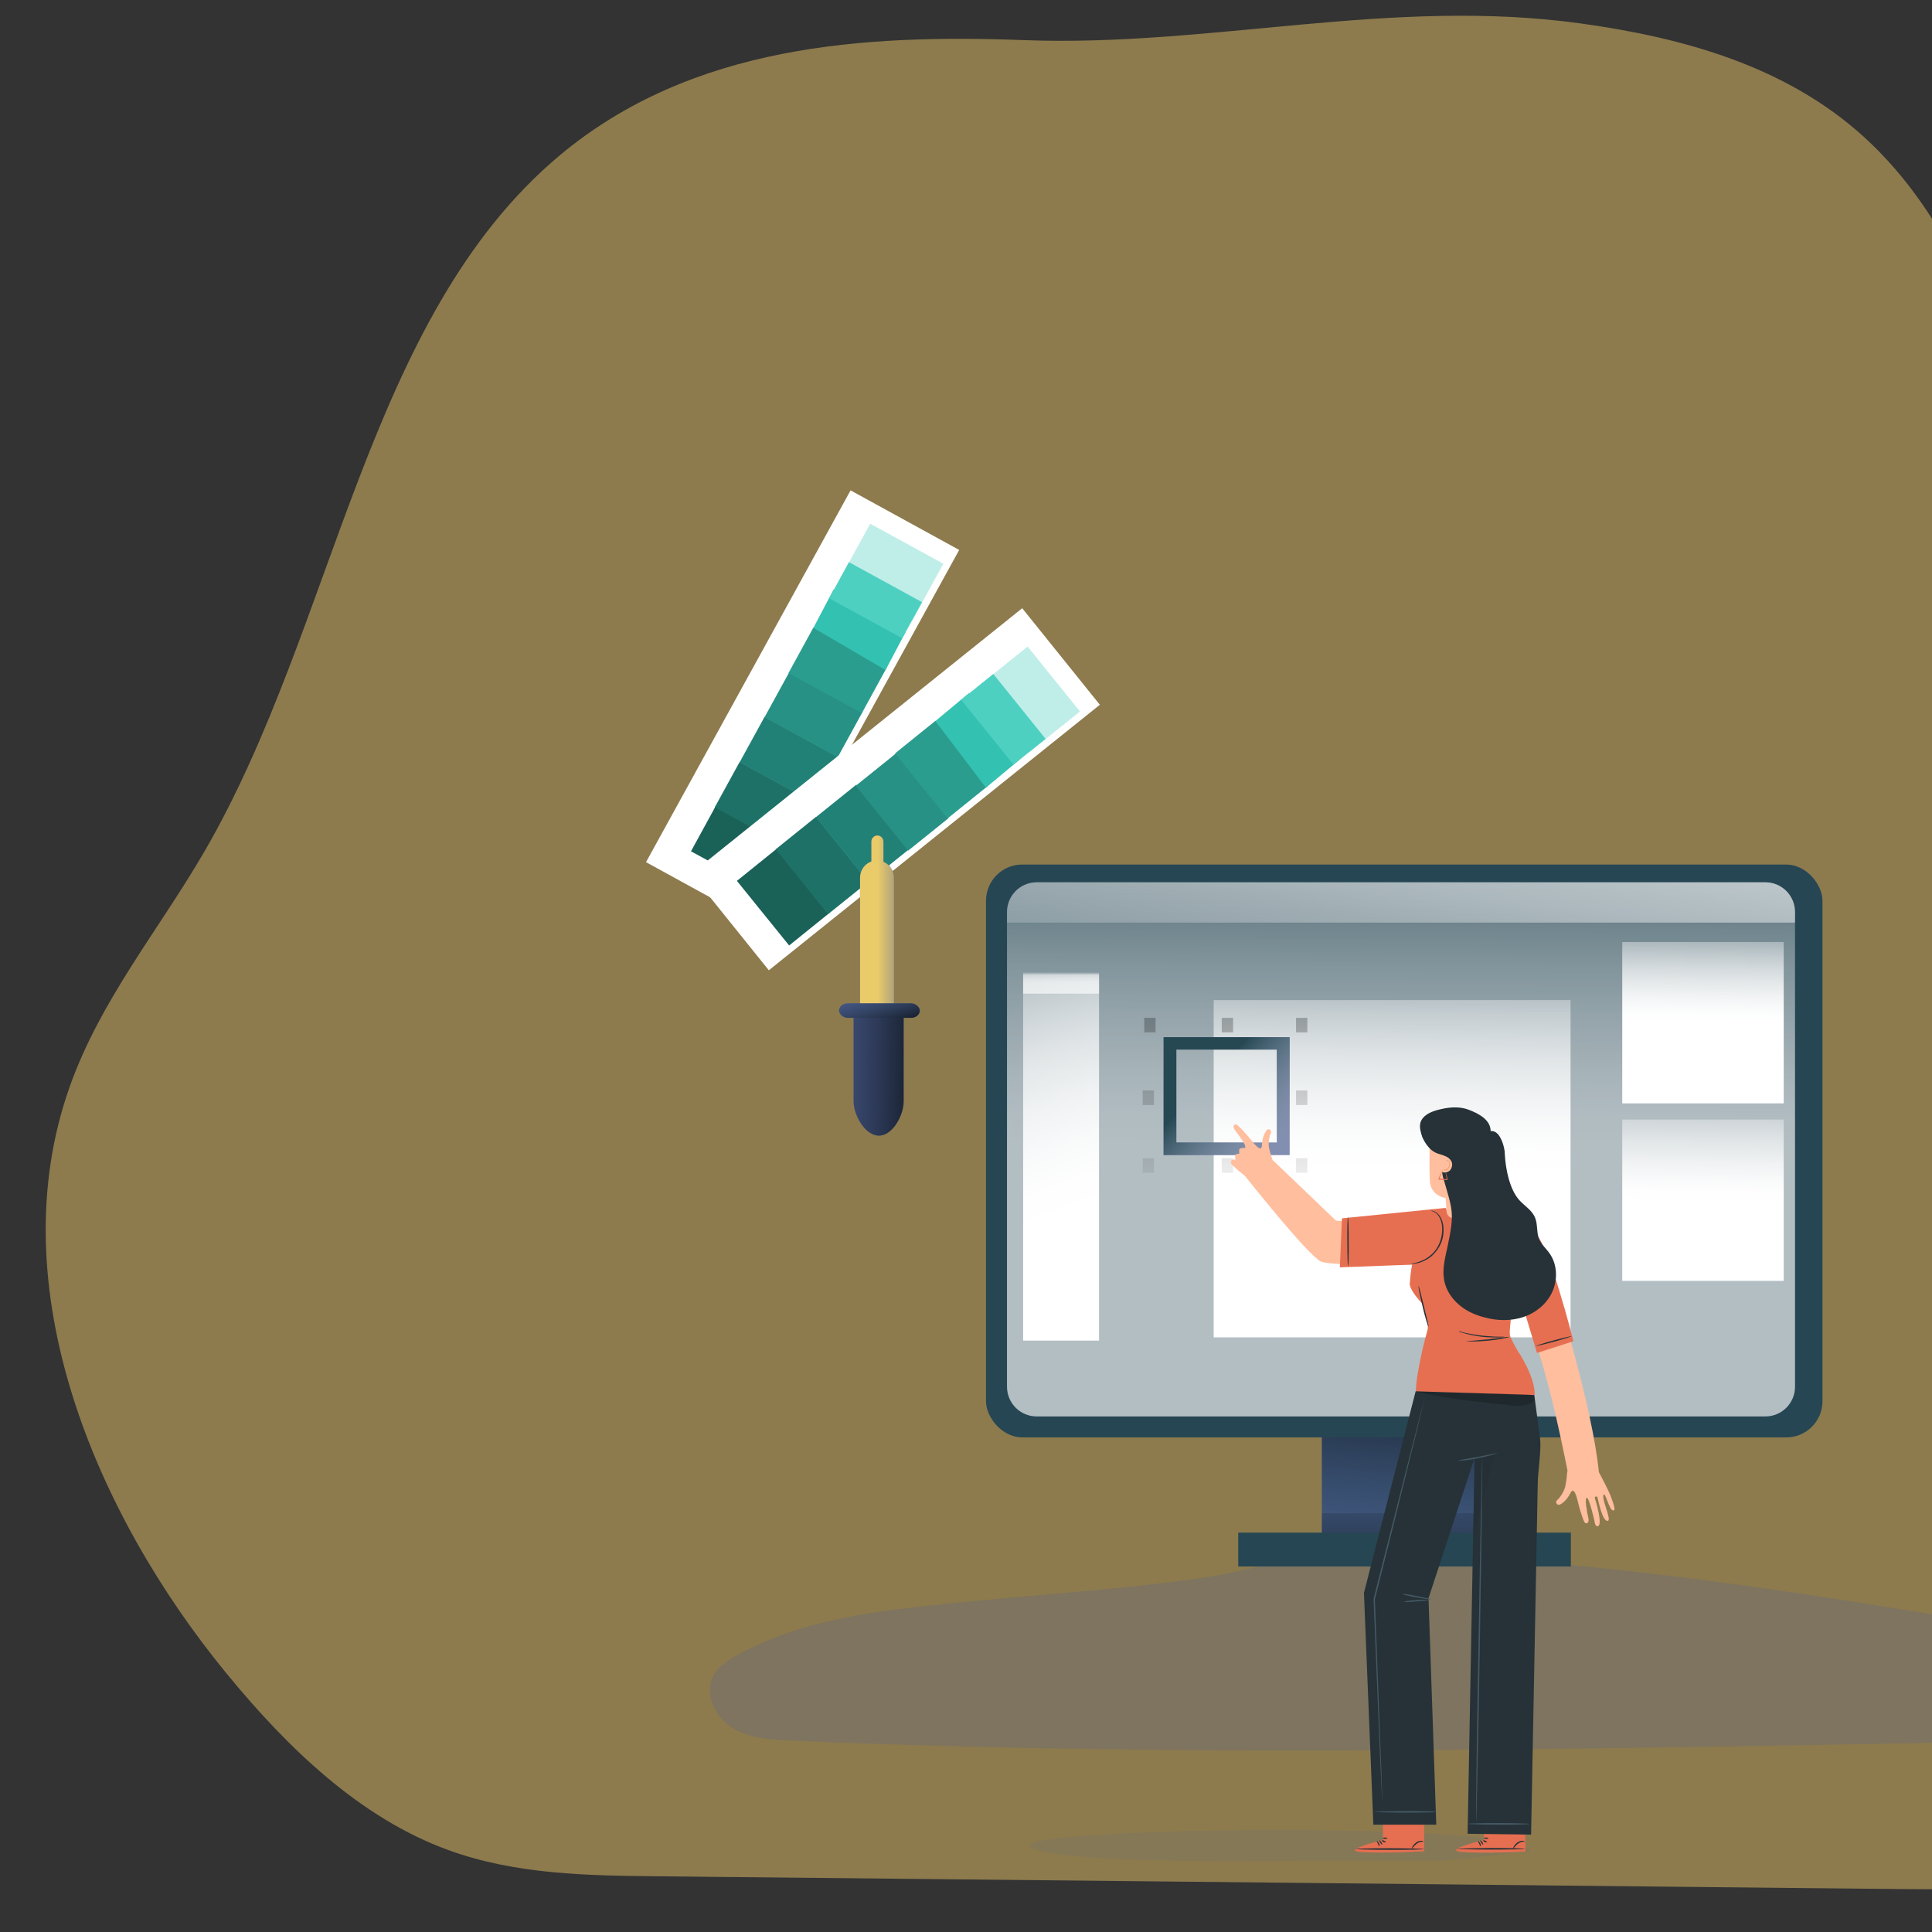 <?xml version="1.0" encoding="utf-8"?>
<svg viewBox="0 0 500 500" xmlns="http://www.w3.org/2000/svg">
  <rect x="0" y="0" width="500" height="500" fill="#333333" stroke="none"/>
  <defs>
    <linearGradient id="paint0_linear" x1="912.972" y1="883.322" x2="923.393" y2="756.585" gradientUnits="userSpaceOnUse" gradientTransform="matrix(0.418, 0, 0, 0.418, 11.83, 26.208)">
      <stop stop-color="#264653" stop-opacity="0.45"/>
      <stop offset="0.95" stop-color="#010101"/>
    </linearGradient>
    <linearGradient id="paint1_linear" x1="511.259" y1="420.517" x2="508.544" y2="870.071" gradientUnits="userSpaceOnUse" gradientTransform="matrix(0.418, 0, 0, 0.418, 11.83, 26.208)">
      <stop stop-color="white" stop-opacity="0.01"/>
      <stop offset="0.07" stop-color="white" stop-opacity="0.22"/>
      <stop offset="0.16" stop-color="white" stop-opacity="0.45"/>
      <stop offset="0.25" stop-color="white" stop-opacity="0.65"/>
      <stop offset="0.33" stop-color="white" stop-opacity="0.8"/>
      <stop offset="0.4" stop-color="white" stop-opacity="0.91"/>
      <stop offset="0.46" stop-color="white" stop-opacity="0.98"/>
      <stop offset="0.51" stop-color="white"/>
    </linearGradient>
    <linearGradient id="paint2_linear" x1="257.605" y1="858.073" x2="257.705" y2="1000.31" gradientUnits="userSpaceOnUse" gradientTransform="matrix(0.418, 0, 0, 0.418, 11.83, 26.208)">
      <stop stop-color="#010101" stop-opacity="0.01"/>
      <stop offset="0.95" stop-color="#010101"/>
    </linearGradient>
    <linearGradient id="paint3_linear" x1="1410.02" y1="603.966" x2="1444.2" y2="196.855" gradientUnits="userSpaceOnUse" gradientTransform="matrix(0.418, 0, 0, 0.418, 11.83, 26.208)">
      <stop stop-color="white" stop-opacity="0.01"/>
      <stop offset="0.07" stop-color="white" stop-opacity="0.22"/>
      <stop offset="0.16" stop-color="white" stop-opacity="0.45"/>
      <stop offset="0.25" stop-color="white" stop-opacity="0.65"/>
      <stop offset="0.33" stop-color="white" stop-opacity="0.8"/>
      <stop offset="0.4" stop-color="white" stop-opacity="0.91"/>
      <stop offset="0.46" stop-color="white" stop-opacity="0.98"/>
      <stop offset="0.51" stop-color="white"/>
    </linearGradient>
    <linearGradient id="paint4_linear" x1="583.138" y1="493.87" x2="721.145" y2="862.142" gradientUnits="userSpaceOnUse" gradientTransform="matrix(0.418, 0, 0, 0.418, 11.83, 26.208)">
      <stop stop-color="white" stop-opacity="0.01"/>
      <stop offset="0.07" stop-color="white" stop-opacity="0.22"/>
      <stop offset="0.16" stop-color="white" stop-opacity="0.45"/>
      <stop offset="0.25" stop-color="white" stop-opacity="0.65"/>
      <stop offset="0.33" stop-color="white" stop-opacity="0.8"/>
      <stop offset="0.4" stop-color="white" stop-opacity="0.91"/>
      <stop offset="0.46" stop-color="white" stop-opacity="0.98"/>
      <stop offset="0.51" stop-color="white"/>
    </linearGradient>
    <linearGradient id="paint5_linear" x1="686.668" y1="516.99" x2="683.343" y2="799.698" gradientUnits="userSpaceOnUse" gradientTransform="matrix(0.418, 0, 0, 0.418, 11.83, 26.208)">
      <stop stop-color="white" stop-opacity="0.01"/>
      <stop offset="0.07" stop-color="white" stop-opacity="0.22"/>
      <stop offset="0.16" stop-color="white" stop-opacity="0.45"/>
      <stop offset="0.25" stop-color="white" stop-opacity="0.65"/>
      <stop offset="0.33" stop-color="white" stop-opacity="0.8"/>
      <stop offset="0.4" stop-color="white" stop-opacity="0.91"/>
      <stop offset="0.46" stop-color="white" stop-opacity="0.98"/>
      <stop offset="0.51" stop-color="white"/>
    </linearGradient>
    <linearGradient id="paint6_linear" x1="1002.5" y1="708.704" x2="1021.69" y2="130.785" gradientUnits="userSpaceOnUse" gradientTransform="matrix(0.418, 0, 0, 0.418, 11.83, 26.208)">
      <stop stop-color="#010101" stop-opacity="0.01"/>
      <stop offset="0.95" stop-color="#010101"/>
    </linearGradient>
    <linearGradient id="paint7_linear" x1="1001.65" y1="709.045" x2="1020.84" y2="131.125" gradientUnits="userSpaceOnUse" gradientTransform="matrix(0.418, 0, 0, 0.418, 11.83, 26.208)">
      <stop stop-color="#010101" stop-opacity="0.01"/>
      <stop offset="0.95" stop-color="#010101"/>
    </linearGradient>
    <linearGradient id="paint8_linear" x1="907.472" y1="706.354" x2="926.688" y2="128.435" gradientUnits="userSpaceOnUse" gradientTransform="matrix(0.418, 0, 0, 0.418, 11.83, 26.208)">
      <stop stop-color="#010101" stop-opacity="0.01"/>
      <stop offset="0.95" stop-color="#010101"/>
    </linearGradient>
    <linearGradient id="paint9_linear" x1="906.62" y1="706.694" x2="925.836" y2="128.776" gradientUnits="userSpaceOnUse" gradientTransform="matrix(0.418, 0, 0, 0.418, 11.83, 26.208)">
      <stop stop-color="#010101" stop-opacity="0.01"/>
      <stop offset="0.95" stop-color="#010101"/>
    </linearGradient>
    <linearGradient id="paint10_linear" x1="1000.71" y1="710.545" x2="1019.93" y2="132.627" gradientUnits="userSpaceOnUse" gradientTransform="matrix(0.418, 0, 0, 0.418, 11.83, 26.208)">
      <stop stop-color="#010101" stop-opacity="0.01"/>
      <stop offset="0.95" stop-color="#010101"/>
    </linearGradient>
    <linearGradient id="paint11_linear" x1="906.682" y1="708.236" x2="925.869" y2="130.317" gradientUnits="userSpaceOnUse" gradientTransform="matrix(0.418, 0, 0, 0.418, 11.83, 26.208)">
      <stop stop-color="#010101" stop-opacity="0.01"/>
      <stop offset="0.95" stop-color="#010101"/>
    </linearGradient>
    <linearGradient id="paint12_linear" x1="954.672" y1="709.396" x2="973.888" y2="131.499" gradientUnits="userSpaceOnUse" gradientTransform="matrix(0.418, 0, 0, 0.418, 11.83, 26.208)">
      <stop stop-color="#010101" stop-opacity="0.01"/>
      <stop offset="0.95" stop-color="#010101"/>
    </linearGradient>
    <linearGradient id="paint13_linear" x1="956.488" y1="706.843" x2="975.704" y2="128.925" gradientUnits="userSpaceOnUse" gradientTransform="matrix(0.418, 0, 0, 0.418, 11.83, 26.208)">
      <stop stop-color="#010101" stop-opacity="0.01"/>
      <stop offset="0.95" stop-color="#010101"/>
    </linearGradient>
    <linearGradient id="paint14_linear" x1="611.41" y1="721.399" x2="843.643" y2="938.094" gradientUnits="userSpaceOnUse" gradientTransform="matrix(0.418, 0, 0, 0.418, 11.83, 26.208)">
      <stop stop-color="#264853"/>
      <stop offset="0.259" stop-color="white" stop-opacity="0.22"/>
      <stop offset="0.535" stop-color="white" stop-opacity="0.98"/>
      <stop offset="0.618" stop-color="white"/>
      <stop offset="0.665" stop-color="white" stop-opacity="0.8"/>
      <stop offset="0.722" stop-color="white" stop-opacity="0.65"/>
      <stop offset="0.805" stop-color="white" stop-opacity="0.45"/>
      <stop offset="0.957" stop-color="white" stop-opacity="0.91"/>
    </linearGradient>
    <linearGradient id="paint15_linear" x1="960.277" y1="501.864" x2="958.492" y2="637.026" gradientUnits="userSpaceOnUse" gradientTransform="matrix(0.418, 0, 0, 0.418, 11.83, 26.208)">
      <stop stop-color="white" stop-opacity="0.01"/>
      <stop offset="0.07" stop-color="white" stop-opacity="0.22"/>
      <stop offset="0.16" stop-color="white" stop-opacity="0.45"/>
      <stop offset="0.25" stop-color="white" stop-opacity="0.65"/>
      <stop offset="0.33" stop-color="white" stop-opacity="0.8"/>
      <stop offset="0.4" stop-color="white" stop-opacity="0.91"/>
      <stop offset="0.46" stop-color="white" stop-opacity="0.98"/>
      <stop offset="0.51" stop-color="white"/>
    </linearGradient>
    <linearGradient id="paint16_linear" x1="960.277" y1="611.864" x2="958.492" y2="747.026" gradientUnits="userSpaceOnUse" gradientTransform="matrix(0.418, 0, 0, 0.418, 11.83, 26.208)">
      <stop stop-color="white" stop-opacity="0.01"/>
      <stop offset="0.07" stop-color="white" stop-opacity="0.22"/>
      <stop offset="0.16" stop-color="white" stop-opacity="0.45"/>
      <stop offset="0.25" stop-color="white" stop-opacity="0.65"/>
      <stop offset="0.33" stop-color="white" stop-opacity="0.8"/>
      <stop offset="0.4" stop-color="white" stop-opacity="0.91"/>
      <stop offset="0.46" stop-color="white" stop-opacity="0.98"/>
      <stop offset="0.51" stop-color="white"/>
    </linearGradient>
    <linearGradient id="paint17_linear" x1="596.437" y1="537.281" x2="596.419" y2="555.481" gradientUnits="userSpaceOnUse" gradientTransform="matrix(0.418, 0, 0, 0.418, 11.83, 26.208)">
      <stop stop-color="white" stop-opacity="0.01"/>
      <stop offset="0.07" stop-color="white" stop-opacity="0.22"/>
      <stop offset="0.16" stop-color="white" stop-opacity="0.45"/>
      <stop offset="0.25" stop-color="white" stop-opacity="0.65"/>
      <stop offset="0.33" stop-color="white" stop-opacity="0.8"/>
      <stop offset="0.4" stop-color="white" stop-opacity="0.91"/>
      <stop offset="0.46" stop-color="white" stop-opacity="0.98"/>
      <stop offset="0.51" stop-color="white"/>
    </linearGradient>
    <linearGradient id="paint18_linear" x1="600" y1="604" x2="515.146" y2="604" gradientUnits="userSpaceOnUse" gradientTransform="matrix(0.418, 0, 0, 0.418, 11.83, 26.208)">
      <stop offset="0.686" stop-color="#E9CB6A" stop-opacity="0.02"/>
      <stop offset="1" stop-color="#E9CB6A"/>
    </linearGradient>
    <linearGradient id="paint19_linear" x1="433.446" y1="567.2" x2="445.097" y2="605.932" gradientUnits="userSpaceOnUse" gradientTransform="matrix(0.418, 0, 0, 0.418, 11.83, 26.208)">
      <stop stop-color="#264653" stop-opacity="0.01"/>
      <stop offset="0.95" stop-color="#010101"/>
    </linearGradient>
    <linearGradient id="paint20_linear" x1="458.244" y1="715.933" x2="559.146" y2="717.976" gradientUnits="userSpaceOnUse" gradientTransform="matrix(0.418, 0, 0, 0.418, 11.83, 26.208)">
      <stop stop-color="#264053" stop-opacity="0.01"/>
      <stop offset="0.95" stop-color="#010101"/>
    </linearGradient>
    <clipPath id="clip0">
      <rect width="237.472" height="461.429" fill="white" transform="matrix(-1 0 0 1 362 0)"/>
    </clipPath>
  </defs>
  <path opacity="0.5" d="M 144.778 40.279 C 94.689 82.261 86.929 161.643 53.003 220.205 C 41.195 240.584 25.936 258.822 17.975 281.427 C -0.302 333.171 24.852 391.868 58.522 432.964 C 74.577 452.571 93.33 470.533 116.018 478.794 C 133.467 485.151 152.176 485.413 170.54 485.581 L 492.307 488.892 C 528.229 489.256 568.146 487.941 593.977 460.204 C 611.775 441.108 619.008 413.216 625.142 386.593 C 632.685 353.881 639.517 318.355 627.787 287.197 C 614.385 251.549 580.496 231.349 559.442 200.589 C 525.276 150.754 526.062 75.375 482.551 35.589 C 462.24 17.023 435.437 9.74 409.319 6.101 C 360.084 -0.774 313.445 12.2 265.089 10.39 C 223.76 8.848 179.066 11.538 144.778 40.279 Z" fill="#E9C46A" style=""/>
  <path opacity="0.24" d="M 246.985 414.853 C 227.584 416.803 207.595 418.949 190.524 428.488 C 188.238 429.769 185.919 431.277 184.659 433.583 C 182.13 438.216 185 444.325 189.457 447.113 C 193.912 449.899 199.408 450.215 204.651 450.448 C 298.018 454.517 391.524 452.919 484.971 451.332 C 512.109 450.872 539.673 450.341 565.678 442.46 C 570.354 441.049 575.492 438.93 577.251 434.316 C 579.556 428.277 574.302 421.587 568.174 419.707 C 562.049 417.828 555.509 419.23 549.17 420.052 C 527.164 422.903 504.964 418.541 483.056 415.057 C 440.162 408.242 395.658 402.698 352.212 401.667 C 337.402 401.323 324.752 406.46 310.257 408.489 C 289.326 411.438 268.028 412.734 246.985 414.853 Z" fill="#505F98" style=""/>
  <rect x="342.102" y="366.571" width="40.954" height="34.244" fill="#505F98" style=""/>
  <rect x="342.102" y="366.571" width="40.954" height="34.244" fill="url(#paint0_linear)" style=""/>
  <rect x="255.177" y="223.743" width="216.48" height="148.257" rx="9.37" fill="#264653" style=""/>
  <path opacity="0.65" d="M 464.551 236.038 L 464.551 358.87 C 464.557 360.91 463.752 362.865 462.316 364.311 C 460.88 365.755 458.928 366.569 456.892 366.571 L 268.267 366.571 C 266.233 366.565 264.28 365.751 262.845 364.308 C 261.408 362.863 260.606 360.908 260.611 358.87 L 260.611 236.038 C 260.606 234 261.408 232.044 262.845 230.601 C 264.28 229.156 266.233 228.343 268.267 228.337 L 456.892 228.337 C 458.928 228.339 460.88 229.154 462.316 230.597 C 463.752 232.043 464.557 233.999 464.551 236.038 Z" fill="url(#paint1_linear)" style=""/>
  <rect x="320.453" y="396.641" width="86.089" height="8.77" fill="#264653" style=""/>
  <rect x="342.102" y="391.628" width="40.954" height="5.011" fill="url(#paint2_linear)" style=""/>
  <path d="M 464.551 236.068 L 464.551 238.779 L 260.611 238.779 L 260.611 236.068 C 260.606 234.024 261.408 232.06 262.845 230.61 C 264.283 229.159 266.233 228.343 268.269 228.337 L 456.892 228.337 C 458.928 228.339 460.88 229.156 462.316 230.606 C 463.752 232.059 464.557 234.022 464.551 236.068 Z" fill="url(#paint3_linear)" style=""/>
  <rect x="264.789" y="252.142" width="19.641" height="94.802" fill="url(#paint4_linear)" style=""/>
  <rect x="314.1" y="258.824" width="92.359" height="87.284" fill="url(#paint5_linear)" style=""/>
  <rect x="335.415" y="299.752" width="2.925" height="3.76" fill="url(#paint6_linear)" style=""/>
  <rect x="335.415" y="282.212" width="2.925" height="3.76" fill="url(#paint7_linear)" style=""/>
  <rect x="295.714" y="299.752" width="2.925" height="3.76" fill="url(#paint8_linear)" style=""/>
  <rect x="295.714" y="282.212" width="2.925" height="3.76" fill="url(#paint9_linear)" style=""/>
  <rect x="335.415" y="263.418" width="2.925" height="3.76" fill="url(#paint10_linear)" style=""/>
  <rect x="296.133" y="263.418" width="2.925" height="3.76" fill="url(#paint11_linear)" style=""/>
  <rect x="316.192" y="263.418" width="2.925" height="3.76" fill="url(#paint12_linear)" style=""/>
  <rect x="316.192" y="299.752" width="2.925" height="3.76" fill="url(#paint13_linear)" style=""/>
  <path fill-rule="evenodd" clip-rule="evenodd" d="M 301.147 298.915 L 333.744 298.915 L 333.744 268.429 L 301.147 268.429 L 301.147 298.915 Z M 330.46 295.694 L 304.43 295.694 L 304.43 271.627 L 330.46 271.627 L 330.46 295.694 Z" fill="#505F98" style=""/>
  <path fill-rule="evenodd" clip-rule="evenodd" d="M 301.147 298.915 L 333.744 298.915 L 333.744 268.429 L 301.147 268.429 L 301.147 298.915 Z M 330.46 295.694 L 304.43 295.694 L 304.43 271.627 L 330.46 271.627 L 330.46 295.694 Z" fill="url(#paint14_linear)" style=""/>
  <rect x="419.835" y="243.789" width="41.792" height="41.763" fill="url(#paint15_linear)" style=""/>
  <rect x="419.835" y="289.728" width="41.792" height="41.763" fill="url(#paint16_linear)" style=""/>
  <rect opacity="0.65" x="264.789" y="251.726" width="19.641" height="5.429" fill="url(#paint17_linear)" style=""/>
  <path d="M 212.272 208.608 L 222.725 200.203 L 236.271 217.004 L 225.818 225.41 L 212.272 208.608 Z" fill="#505F98" style=""/>
  <path d="M 222.683 200.294 L 233.137 191.886 L 246.683 208.689 L 236.227 217.094 L 222.683 200.294 Z" fill="#505F98" style=""/>
  <path d="M 167.188 223.125 L 220.126 126.908 L 248.236 142.326 L 195.295 238.543 L 167.188 223.125 Z" fill="white" style=""/>
  <path d="M 178.827 220.318 L 185.278 208.514 L 204.157 218.804 L 197.704 230.604 L 178.827 220.318 Z" fill="#1A6158" style=""/>
  <path d="M 184.975 208.936 L 191.427 197.174 L 210.363 207.531 L 203.91 219.29 L 184.975 208.936 Z" fill="#1E7167" style=""/>
  <path d="M 191.424 197.266 L 197.879 185.506 L 216.812 195.86 L 210.36 207.622 L 191.424 197.266 Z" fill="#228176" style=""/>
  <path d="M 197.872 185.605 L 204.324 173.843 L 223.257 184.199 L 216.807 195.959 L 197.872 185.605 Z" fill="#279185" style=""/>
  <path d="M 204.055 174.197 L 210.506 162.395 L 229.507 172.75 L 223.056 184.551 L 204.055 174.197 Z" fill="#2A9D8F" style=""/>
  <path d="M 217.179 150.183 L 225.21 135.536 L 244.147 145.89 L 236.115 160.535 L 217.179 150.183 Z" fill="#BFEEE8" style=""/>
  <path d="M 234.418 163.471 L 229.178 173.416 L 210.51 162.48 L 215.749 152.532 L 234.418 163.471 Z" fill="#33C1B1" style=""/>
  <path d="M 214.582 154.834 L 219.712 145.487 L 238.632 155.839 L 233.502 165.185 L 214.582 154.834 Z" fill="#4ED0C1" style=""/>
  <path d="M 178.881 226.121 L 264.546 157.409 L 284.639 182.394 L 198.972 251.107 L 178.881 226.121 Z" fill="white" style=""/>
  <path d="M 190.709 227.971 L 201.18 219.528 L 214.697 236.244 L 204.229 244.69 L 190.709 227.971 Z" fill="#1A6158" style=""/>
  <path d="M 200.74 219.801 L 211.194 211.395 L 224.74 228.196 L 214.283 236.603 L 200.74 219.801 Z" fill="#1E7167" style=""/>
  <path d="M 211.154 211.479 L 221.609 203.073 L 235.155 219.874 L 224.7 228.279 L 211.154 211.479 Z" fill="#228176" style=""/>
  <path d="M 221.477 203.35 L 231.93 194.945 L 245.476 211.744 L 235.023 220.152 L 221.477 203.35 Z" fill="#279185" style=""/>
  <path d="M 231.635 194.981 L 242.106 186.536 L 255.712 203.361 L 245.243 211.807 L 231.635 194.981 Z" fill="#2A9D8F" style=""/>
  <path d="M 252.935 177.796 L 265.95 167.328 L 279.499 184.129 L 266.484 194.597 L 252.935 177.796 Z" fill="#BFEEE8" style=""/>
  <path d="M 263.794 196.661 L 255.154 203.852 L 242.078 186.612 L 250.718 179.421 L 263.794 196.661 Z" fill="#33C1B1" style=""/>
  <path d="M 248.758 181.103 L 257.068 174.423 L 270.604 191.216 L 262.294 197.893 L 248.758 181.103 Z" fill="#4ED0C1" style=""/>
  <path d="M 231.356 227.147 L 231.356 278.452 L 222.58 278.452 L 222.58 227.147 C 222.58 225.251 223.756 223.564 225.51 222.944 L 225.51 217.825 C 225.51 216.942 226.211 216.226 227.073 216.226 C 227.937 216.226 228.637 216.942 228.637 217.825 L 228.637 223.032 C 230.273 223.717 231.345 225.342 231.356 227.147 Z" fill="#505F98" style=""/>
  <path d="M 231.356 227.147 L 231.356 278.452 L 222.58 278.452 L 222.58 227.147 C 222.58 225.251 223.756 223.564 225.51 222.944 L 225.51 217.825 C 225.51 216.942 226.211 216.226 227.073 216.226 C 227.937 216.226 228.637 216.942 228.637 217.825 L 228.637 223.032 C 230.273 223.717 231.345 225.342 231.356 227.147 Z" fill="url(#paint18_linear)" style=""/>
  <rect x="217.147" y="259.659" width="20.897" height="3.76" rx="2.245" fill="#505F98" style=""/>
  <path d="M 227.465 293.905 C 223.884 293.905 220.908 288.551 220.908 284.982 L 220.908 261.329 L 233.863 261.329 L 233.863 284.982 C 233.863 288.551 231.034 293.905 227.465 293.905 Z" fill="#505F98" style=""/>
  <rect x="217.147" y="259.659" width="20.897" height="3.76" rx="2.245" fill="url(#paint19_linear)" style=""/>
  <path d="M 227.465 293.905 C 223.884 293.905 220.908 288.627 220.908 285.109 L 220.908 263.418 L 233.863 263.418 L 233.863 285.109 C 233.863 288.627 231.034 293.905 227.465 293.905 Z" fill="url(#paint20_linear)" style=""/>
  <path d="M 339.191 481.523 C 339.191 481.523 271.987 482.826 266.642 477.849 C 261.305 472.878 395.898 471.084 395.898 479.191 L 373.698 481.545 L 339.191 481.523 Z" fill="#505F98" fill-opacity="0.12" style=""/>
  <g clip-path="url(#clip0)" transform="matrix(0.418, 0, 0, 0.418, 266.487, 286.555)" style="">
    <path d="M281.24 453.639V439.385L306.612 439.22L306.944 460.766L305.285 460.932C298.32 461.429 269.631 462.092 264.822 460.601C259.681 458.943 281.24 453.639 281.24 453.639Z" fill="#E76F51"/>
    <path d="M264.325 459.109C264.325 459.275 273.777 459.606 285.551 459.606C297.325 459.606 306.778 459.44 306.778 459.109C306.778 458.943 297.325 458.612 285.551 458.612C273.777 458.777 264.325 458.943 264.325 459.109Z" fill="#263238"/>
    <path d="M280.742 456.623C280.908 456.457 280.742 455.794 280.245 454.965C279.747 454.302 279.084 453.805 278.918 453.971C278.752 454.137 279.084 454.8 279.581 455.463C280.079 456.126 280.576 456.623 280.742 456.623Z" fill="#263238"/>
    <path d="M279.25 457.452C279.415 457.452 279.415 456.457 278.918 455.628C278.42 454.8 277.757 454.137 277.591 454.302C277.425 454.468 277.757 455.131 278.255 455.96C278.586 456.954 278.918 457.617 279.25 457.452Z" fill="#263238"/>
    <path d="M299.15 459.109C299.315 459.109 299.647 458.777 300.145 458.114C300.642 457.451 301.471 456.623 302.3 455.96C303.295 455.297 304.29 454.8 305.12 454.8C305.949 454.634 306.446 454.8 306.446 454.634C306.446 454.468 305.949 454.137 305.12 454.137C304.29 454.137 302.964 454.468 301.803 455.297C300.808 456.126 299.979 457.12 299.647 457.783C299.315 458.612 298.984 459.109 299.15 459.109Z" fill="#263238"/>
    <path d="M280.742 453.971C280.576 454.137 281.074 454.634 281.737 454.965C282.4 455.297 283.064 455.131 283.23 454.965C283.23 454.8 282.732 454.468 282.069 454.137C281.405 453.805 280.908 453.639 280.742 453.971Z" fill="#263238"/>
    <path d="M281.074 452.479C281.074 452.645 281.737 452.976 282.566 452.976C283.395 452.976 284.059 452.811 284.059 452.645C284.059 452.479 283.395 452.148 282.566 452.148C281.903 452.148 281.24 452.313 281.074 452.479Z" fill="#263238"/>
    <path d="M218.721 453.639V439.385L244.093 439.22L244.259 460.601L242.601 460.766C235.636 461.264 206.947 462.092 202.138 460.601C197.163 458.943 218.721 453.639 218.721 453.639Z" fill="#E76F51"/>
    <path d="M201.806 459.275C201.806 459.44 211.258 459.772 223.032 459.772C234.807 459.772 244.259 459.606 244.259 459.275C244.259 459.109 234.807 458.777 223.032 458.777C211.258 458.777 201.806 458.943 201.806 459.275Z" fill="#263238"/>
    <path d="M218.223 456.623C218.389 456.457 218.223 455.794 217.726 454.965C217.228 454.302 216.565 453.805 216.399 453.971C216.233 454.137 216.565 454.8 217.063 455.463C217.56 456.126 218.058 456.623 218.223 456.623Z" fill="#263238"/>
    <path d="M216.565 457.452C216.731 457.452 216.731 456.457 216.233 455.628C215.736 454.8 215.073 454.137 214.907 454.302C214.741 454.468 215.073 455.131 215.57 455.96C215.902 456.954 216.399 457.617 216.565 457.452Z" fill="#263238"/>
    <path d="M236.465 459.109C236.631 459.109 236.962 458.777 237.46 458.114C237.957 457.451 238.787 456.623 239.616 455.96C240.611 455.297 241.606 454.8 242.435 454.8C243.264 454.634 243.762 454.8 243.762 454.634C243.762 454.468 243.264 454.137 242.435 454.137C241.606 454.137 240.279 454.468 239.118 455.297C238.123 456.126 237.294 457.12 236.962 457.783C236.631 458.612 236.465 459.109 236.465 459.109Z" fill="#263238"/>
    <path d="M218.058 453.971C217.892 454.137 218.389 454.634 219.053 454.965C219.716 455.297 220.379 455.131 220.545 454.965C220.545 454.8 220.047 454.468 219.384 454.137C218.887 453.805 218.223 453.639 218.058 453.971Z" fill="#263238"/>
    <path d="M218.555 452.479C218.555 452.645 219.218 452.976 220.047 452.976C220.877 452.976 221.54 452.811 221.54 452.645C221.54 452.479 220.877 452.148 220.047 452.148C219.218 452.148 218.555 452.313 218.555 452.479Z" fill="#263238"/>
    <path d="M125.026 32.817C125.689 32.154 127.347 32.486 127.347 32.486C127.347 32.486 127.016 30.497 127.347 29.668C127.679 28.674 129.669 28.839 129.669 28.839C129.669 28.839 129.835 28.011 129.669 26.519C129.669 26.187 129.835 25.856 130.166 25.69C131.161 25.027 133.317 25.193 133.317 25.193C134.644 24.198 129.337 17.072 127.513 14.751C125.689 12.431 125.855 10.608 127.679 10.608C128.84 10.608 134.975 17.569 136.8 19.889C138.624 22.21 143.599 28.674 143.765 23.535C143.93 18.398 146.086 14.42 147.247 13.757C148.574 13.094 149.9 14.585 149.237 16.077C148.574 17.237 148.242 19.558 148.076 21.215C147.91 22.541 147.91 24.033 148.242 25.359C149.071 29.171 150.066 31.823 150.398 32.817H150.564C150.564 32.817 186.715 67.457 189.369 69.944C191.69 72.098 238.787 67.292 248.239 66.297C250.892 65.966 254.706 65.469 257.857 65.634C262.003 65.8 262.666 66.463 266.812 66.463C279.415 66.629 289.697 67.789 297.491 69.115C306.944 70.772 314.572 77.402 317.557 86.518C327.009 116.186 348.568 186.461 352.382 225.908C355.367 231.543 358.849 238.173 360.176 241.985C362.829 249.278 362.166 249.444 361.337 249.609C358.849 250.107 356.196 237.013 355.201 240.162C354.206 243.311 360.508 255.742 357.854 256.073C354.538 256.571 351.884 242.814 351.553 241.654C351.221 240.494 349.563 240.991 349.894 241.985C350.392 243.477 355.035 258.891 351.718 259.388C349.894 259.72 349.728 256.405 349.728 256.405C349.728 256.405 346.412 241.654 344.919 241.819C343.427 242.151 345.085 250.935 345.748 253.753C346.578 256.571 345.417 258.228 343.924 257.399C342.929 256.902 340.276 248.118 339.613 245.134C338.949 242.317 337.125 234.195 334.804 238.836C332.482 243.477 328.999 246.129 327.507 246.129C326.014 246.129 325.351 244.14 326.678 243.145C327.673 242.317 328.999 240.494 329.829 239.002C330.492 237.842 331.155 236.516 331.487 235.19C332.648 229.886 332.648 226.737 332.648 226.737L332.979 225.079C329.331 206.682 318.552 152.815 303.13 118.341L296.828 131.434L294.009 141.048L310.924 182.649L238.952 181.655L249.732 140.385L236.631 97.291C222.535 97.623 186.218 98.12 180.248 95.468C172.619 92.153 133.317 42.596 133.317 42.596C130.664 40.441 128.011 38.287 126.021 36.298C125.855 36.298 123.533 34.309 125.026 32.817Z" fill="#FFBE9D"/>
    <path d="M314.074 152.152C311.919 145.025 301.305 109.722 301.305 109.722C301.305 109.722 295.999 138.396 297.491 141.876C299.15 145.854 301.969 150.495 301.969 150.495C314.074 169.058 312.582 178.34 312.582 178.34L239.118 176.019C238.952 165.743 245.088 141.876 246.249 138.064C247.576 134.252 243.264 121.821 243.264 121.821C243.264 121.821 234.972 113.368 235.304 109.059C235.967 100.275 236.797 97.457 236.797 97.457L192.022 99.115L193.348 68.784L257.526 62.319C259.681 68.618 280.079 65.469 280.079 65.469C301.969 66.132 303.295 70.275 312.416 77.236C321.537 84.363 336.628 144.86 336.628 144.86L314.074 152.152Z" fill="#E76F51"/>
    <path d="M270.461 144.86C270.461 145.025 271.953 145.025 274.275 145.025C276.596 145.025 279.913 144.86 283.561 144.528C287.375 144.197 290.692 143.699 293.014 143.202C295.335 142.705 296.828 142.373 296.828 142.208C296.828 142.042 295.335 142.208 293.014 142.539C290.692 142.871 287.375 143.202 283.727 143.699C280.079 144.031 276.762 144.362 274.441 144.528C271.953 144.694 270.461 144.86 270.461 144.86Z" fill="#263238"/>
    <path d="M265.486 138.727C265.486 138.893 266.978 139.39 269.466 140.053C271.953 140.716 275.601 141.545 279.581 142.042C283.561 142.539 287.21 142.539 289.863 142.539C292.516 142.539 294.009 142.208 294.009 142.208C294.009 142.042 292.35 142.042 289.863 142.042C287.21 142.042 283.727 141.711 279.747 141.379C275.767 140.882 272.285 140.219 269.797 139.722C267.144 138.893 265.486 138.561 265.486 138.727Z" fill="#263238"/>
    <path d="M240.777 110.717C240.611 110.717 240.777 112.208 241.274 114.529C241.772 116.849 242.435 119.998 243.264 123.479C244.093 126.959 244.922 130.108 245.586 132.263C246.249 134.418 246.747 135.91 246.912 135.744C247.078 135.744 246.747 134.252 246.249 132.097C245.586 129.446 244.922 126.462 244.093 123.313C243.264 119.998 242.601 117.015 241.937 114.529C241.274 112.208 240.942 110.717 240.777 110.717Z" fill="#263238"/>
    <path d="M313.245 147.843C313.245 148.009 318.386 146.849 324.522 145.191C330.658 143.534 335.633 141.876 335.633 141.711C335.633 141.545 330.492 142.705 324.356 144.362C318.22 146.02 313.245 147.677 313.245 147.843Z" fill="#263238"/>
    <path d="M235.802 96.96C235.802 96.96 236.465 97.126 237.626 96.96C238.787 96.794 240.611 96.628 242.601 95.8C244.591 94.971 247.078 93.811 249.234 91.822C251.39 89.833 253.38 87.181 254.706 84.032C256.033 80.883 256.365 77.568 256.199 74.75C256.033 71.767 255.204 69.281 253.877 67.292C252.551 65.469 250.892 64.474 249.731 64.143C249.068 63.977 248.571 63.977 248.239 63.977C247.907 63.977 247.741 63.977 247.741 63.977C247.741 63.977 248.405 63.977 249.566 64.474C250.726 64.806 252.219 65.8 253.38 67.623C255.701 71.104 256.199 77.568 253.877 83.7C252.716 86.684 250.892 89.336 248.736 91.159C246.581 93.148 244.425 94.308 242.435 95.137C238.455 96.794 235.802 96.794 235.802 96.96Z" fill="#263238"/>
    <path d="M197.163 98.451C197.328 98.451 197.66 91.656 197.494 83.203C197.494 74.75 197.328 67.955 196.997 67.955C196.831 67.955 196.499 74.75 196.665 83.203C196.665 91.656 196.831 98.451 197.163 98.451Z" fill="#263238"/>
    <path d="M258.023 64.143C257.857 60.496 257.526 56.187 257.526 56.187C257.526 56.187 248.405 55.193 247.741 45.745C247.244 36.298 247.741 14.585 247.741 14.585L264.325 6.133L282.732 20.552L279.913 67.789L262.998 68.784C260.345 68.949 258.023 66.794 258.023 64.143Z" fill="#FFBE9D"/>
    <path d="M256.365 38.287C256.365 38.287 256.365 38.452 256.531 38.618C256.696 38.784 257.028 39.115 257.526 39.115C258.521 39.115 259.681 37.955 260.013 36.464C260.179 35.8 260.179 34.972 260.013 34.309C259.847 33.646 259.516 32.983 259.018 32.817C258.852 32.651 258.521 32.817 258.355 32.817C258.189 32.983 258.023 32.983 258.023 33.149C257.857 33.48 258.023 33.646 258.023 33.646C258.023 33.646 258.023 33.48 258.189 33.314C258.355 33.149 258.686 32.983 259.018 33.149C259.35 33.314 259.681 33.812 259.681 34.309C259.847 34.806 259.847 35.469 259.681 36.132C259.35 37.458 258.521 38.452 257.691 38.618C257.36 38.618 257.028 38.452 256.862 38.452C256.365 38.452 256.365 38.287 256.365 38.287Z" fill="#EB996E"/>
    <path d="M241.937 9.447C243.264 5.138 247.907 2.983 252.053 1.823C258.521 -2.01166e-07 265.486 -0.829 271.621 1.492C277.923 3.812 285.385 7.79 285.385 14.751C289.034 14.42 291.19 17.735 292.682 21.712C293.511 24.033 294.175 26.685 294.175 29.337C294.672 38.452 297.16 50.883 303.129 57.513C306.446 61.159 311.089 63.811 312.914 68.452C314.572 72.43 313.743 77.236 315.235 81.214C316.562 84.861 319.713 87.347 321.869 90.496C326.678 97.291 327.009 106.739 323.527 114.363C320.044 121.987 313.079 127.457 305.451 129.943C297.823 132.429 289.365 132.263 281.571 130.108C275.767 128.617 270.129 126.131 265.651 122.153C261.008 118.175 257.526 112.705 256.531 106.739C255.37 99.943 257.194 93.148 258.686 86.352C263.164 65.137 261.837 63.977 256.199 44.254C256.033 43.922 256.033 43.59 255.867 43.259C255.867 42.928 255.701 42.762 255.701 42.43C255.536 41.602 255.37 40.939 255.37 40.11C257.028 40.773 258.852 40.276 260.179 39.115C261.34 37.789 261.837 35.801 261.34 34.143C260.676 32.154 258.852 30.828 257.028 30.165C255.204 29.337 253.214 29.005 251.39 28.176C247.576 26.353 244.922 22.541 243.098 18.563C242.103 15.58 241.108 12.431 241.937 9.447Z" fill="#263238"/>
    <path d="M255.701 38.618C255.701 38.618 255.37 39.281 254.872 40.276C254.375 41.27 253.711 42.762 253.048 44.419L252.882 44.751H253.214C253.711 44.751 254.375 44.916 254.872 44.916C256.033 44.916 257.028 45.082 258.189 45.082C258.355 45.082 258.521 44.916 258.686 44.751C258.686 44.585 258.686 44.419 258.686 44.254C258.686 43.922 258.521 43.756 258.521 43.59L258.189 42.43C257.857 40.939 257.526 40.11 257.526 40.11C257.526 40.11 257.526 41.104 257.857 42.43L258.023 43.59C258.189 43.922 258.189 44.585 258.023 44.585C257.194 44.585 256.033 44.419 254.872 44.254C254.375 44.254 253.711 44.088 253.214 44.088L253.38 44.751C254.043 43.093 254.706 41.602 255.038 40.441C255.536 39.447 255.701 38.784 255.701 38.618Z" fill="#E76F51"/>
    <path d="M312.416 178.174L238.952 175.854L206.947 300.658L212.751 444.192H251.721L246.912 303.973L275.436 217.124L271.124 449.827L310.426 450.325L314.572 231.709C314.738 225.577 316.728 211.986 316.064 205.853L312.416 178.174Z" fill="#263238"/>
    <path d="M265.486 218.781C265.486 218.947 266.812 218.781 269.134 218.615C271.456 218.45 274.441 217.952 277.757 217.289C281.074 216.627 284.059 215.798 286.215 215.301C288.37 214.638 289.697 214.14 289.697 214.14C289.697 213.975 284.225 215.135 277.591 216.461C270.958 217.621 265.486 218.45 265.486 218.781Z" fill="#455A64"/>
    <path d="M213.083 436.236C213.083 436.402 221.872 436.734 232.817 436.734C243.762 436.734 252.551 436.568 252.551 436.236C252.551 436.071 243.762 435.739 232.817 435.739C222.038 435.905 213.083 436.071 213.083 436.236Z" fill="#455A64"/>
    <path d="M271.29 443.695C271.29 443.861 279.913 444.192 290.36 444.192C300.974 444.192 309.431 444.026 309.431 443.695C309.431 443.529 300.808 443.198 290.36 443.198C279.913 443.198 271.29 443.363 271.29 443.695Z" fill="#455A64"/>
    <path d="M276.43 443.032C276.596 443.032 277.757 392.149 278.752 329.498C279.747 266.847 280.41 215.964 280.245 215.964C280.079 215.964 278.918 266.847 277.923 329.498C276.762 392.149 276.099 443.032 276.43 443.032Z" fill="#455A64"/>
    <path d="M218.389 436.236C218.389 436.236 218.389 436.071 218.389 435.573C218.389 435.076 218.389 434.413 218.389 433.585C218.389 431.761 218.223 429.275 218.223 425.96C218.057 419.331 217.726 409.717 217.228 397.95C216.399 374.248 215.072 341.431 213.746 305.465C213.746 305.133 213.746 304.802 213.746 304.47V304.636C222.535 269.83 230.329 238.173 235.967 215.301C238.787 203.864 241.108 194.748 242.601 188.284C243.43 185.135 243.927 182.649 244.425 180.992C244.591 180.163 244.756 179.5 244.922 179.003C245.088 178.506 245.088 178.34 245.088 178.34C245.088 178.34 244.922 178.506 244.922 179.003C244.756 179.5 244.591 180.163 244.425 180.826C243.927 182.483 243.264 184.97 242.435 188.119C240.776 194.583 238.455 203.699 235.47 215.135C229.666 238.007 221.706 269.499 212.917 304.305C212.917 304.636 212.917 304.968 212.917 305.299C214.409 341.431 215.736 374.083 216.731 397.784C217.228 409.552 217.726 419.165 218.057 425.795C218.223 429.109 218.389 431.596 218.389 433.419C218.389 434.247 218.555 434.91 218.555 435.408C218.389 436.071 218.389 436.236 218.389 436.236Z" fill="#455A64"/>
    <path d="M230.992 301.487C230.992 301.653 234.807 302.647 239.616 303.476C243.264 304.139 246.249 304.47 247.576 304.636V304.305C247.078 304.47 246.912 304.47 246.912 304.636C246.912 304.636 247.244 304.636 247.576 304.636H248.571L247.576 304.305C246.249 303.973 243.264 303.31 239.616 302.647C234.972 301.653 231.158 301.156 230.992 301.487Z" fill="#455A64"/>
    <path d="M231.822 306.294C231.822 306.459 235.304 306.294 239.616 305.962C243.927 305.631 247.244 305.299 247.244 305.133C247.244 304.968 243.761 304.802 239.45 305.133C235.138 305.299 231.822 305.962 231.822 306.294Z" fill="#455A64"/>
    <path opacity="0.2" d="M312.748 180.826C310.924 183.312 308.436 184.141 305.451 184.638C302.466 185.135 299.481 184.804 296.496 184.472C277.591 182.318 257.36 180.494 238.787 175.854C262.832 177.18 288.205 176.682 312.25 178.174C312.25 178.174 312.416 179.831 312.582 180.163" fill="black"/>
    <g opacity="0.2">
      <path opacity="0.2" d="M287.873 214.803L274.44 267.344L275.27 216.958L287.873 214.803Z" fill="black"/>
    </g>
  </g>
</svg>